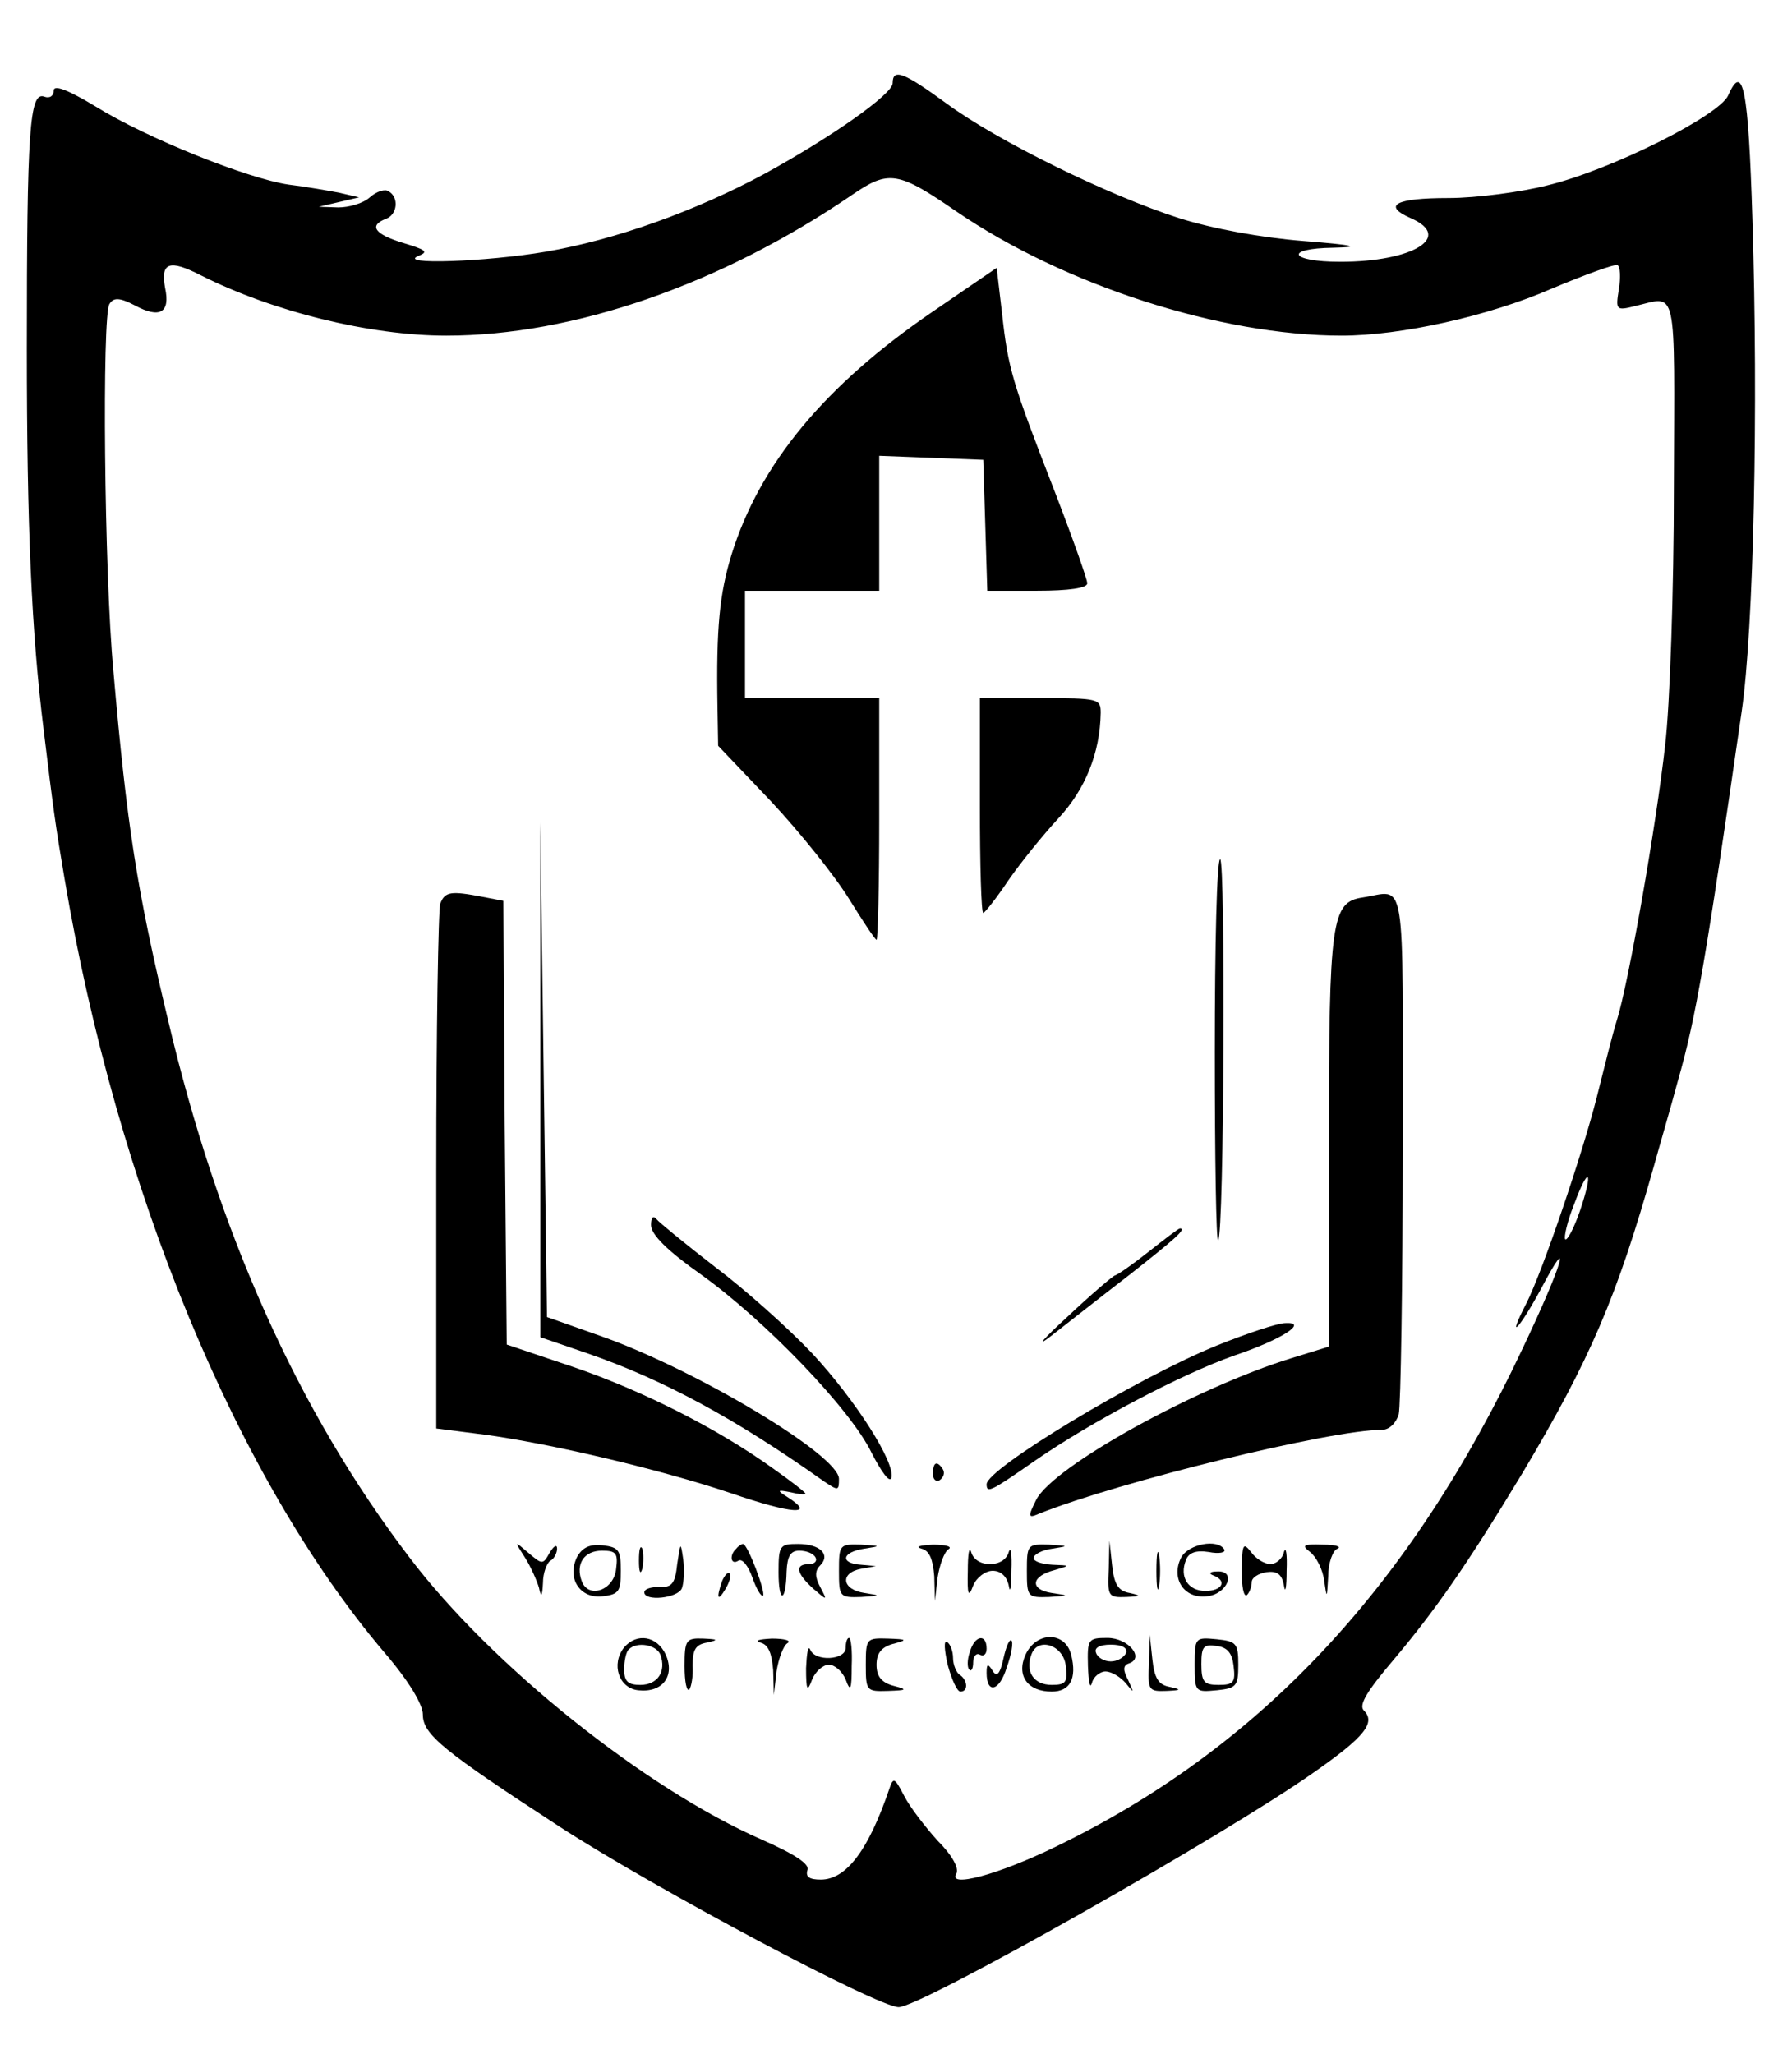 <?xml version="1.0" standalone="no"?>
<!DOCTYPE svg PUBLIC "-//W3C//DTD SVG 20010904//EN"
 "http://www.w3.org/TR/2001/REC-SVG-20010904/DTD/svg10.dtd">
<svg version="1.0" xmlns="http://www.w3.org/2000/svg"
 width="267pt" height="306pt" viewBox="0 0 267 306"
 preserveAspectRatio="xMidYMid meet">

<g transform="translate(0,306) scale(0.1,-0.1)"
fill="#000000" stroke="none">
<path d="M1330 2936 c0 -16 -89 -79 -191 -135 -102 -55 -221 -98 -326 -116
-88 -15 -224 -20 -189 -6 15 6 10 9 -23 19 -43 13 -52 26 -26 36 17 6 20 32 4
41 -5 4 -18 0 -28 -9 -10 -9 -31 -15 -47 -15 l-29 1 30 7 30 7 -30 7 c-16 3
-50 9 -75 12 -61 9 -211 69 -287 116 -43 26 -63 33 -63 24 0 -8 -6 -12 -14 -9
-22 8 -26 -49 -26 -376 0 -265 7 -422 25 -567 14 -116 18 -145 31 -221 78
-462 256 -894 477 -1154 36 -42 57 -77 57 -92 0 -30 30 -54 205 -168 142 -92
473 -268 504 -268 33 0 486 256 619 350 76 53 92 74 74 92 -8 8 5 29 44 75 64
76 111 144 192 278 102 171 141 263 196 457 8 29 25 87 36 128 27 94 42 183
95 550 18 123 25 451 16 734 -6 194 -14 234 -36 184 -13 -30 -174 -111 -269
-134 -39 -10 -106 -19 -148 -19 -79 0 -99 -11 -56 -30 64 -28 3 -65 -105 -65
-76 0 -85 20 -10 21 43 1 31 4 -45 10 -63 5 -134 18 -185 34 -106 34 -271 115
-347 171 -63 46 -80 53 -80 30z m95 -191 c161 -110 394 -185 574 -185 88 0
219 29 313 70 50 21 94 37 98 35 4 -2 5 -18 2 -36 -5 -31 -4 -32 24 -25 64 15
59 37 58 -269 0 -154 -6 -327 -13 -385 -13 -118 -55 -357 -72 -410 -6 -19 -19
-71 -30 -115 -21 -83 -81 -260 -105 -307 -30 -58 -11 -39 22 22 48 91 32 36
-27 -88 -168 -357 -392 -596 -696 -743 -86 -42 -162 -62 -148 -40 4 8 -6 27
-28 49 -19 21 -42 51 -50 67 -14 27 -16 28 -22 10 -31 -91 -64 -135 -102 -135
-17 0 -23 4 -20 14 4 9 -19 24 -69 46 -173 76 -402 259 -524 420 -166 218
-285 483 -360 802 -46 192 -61 288 -81 518 -14 148 -17 530 -6 547 6 10 15 10
38 -2 37 -20 53 -11 45 26 -7 38 6 43 53 19 107 -54 252 -90 366 -90 189 0
409 76 605 210 54 37 68 35 155 -25z m929 -1489 c-9 -26 -19 -45 -22 -42 -2 3
3 26 13 51 22 60 30 53 9 -9z"/>
<path d="M1390 2596 c-161 -110 -258 -227 -300 -362 -18 -59 -23 -109 -21
-227 l1 -58 79 -83 c43 -46 95 -111 116 -145 21 -34 39 -61 41 -61 2 0 4 81 4
180 l0 180 -100 0 -100 0 0 80 0 80 100 0 100 0 0 100 0 101 78 -3 77 -3 3
-97 3 -98 74 0 c48 0 75 4 75 11 0 6 -22 68 -49 138 -63 162 -69 182 -78 264
l-8 68 -95 -65z"/>
<path d="M1460 1860 c0 -88 2 -160 5 -160 2 0 19 21 37 48 18 26 51 67 75 93
40 43 62 97 63 157 0 21 -3 22 -90 22 l-90 0 0 -160z"/>
<path d="M805 1452 l0 -384 70 -24 c113 -39 222 -98 353 -191 21 -14 22 -14
22 4 0 35 -212 162 -353 212 l-82 29 -5 368 -5 369 0 -383z"/>
<path d="M1810 1493 c0 -157 2 -284 5 -281 9 9 11 568 3 568 -5 0 -8 -129 -8
-287z"/>
<path d="M656 1714 c-3 -9 -6 -188 -6 -399 l0 -383 55 -7 c103 -12 279 -54
383 -89 93 -32 129 -34 85 -6 -16 10 -15 11 5 7 12 -3 22 -4 22 -2 0 2 -22 19
-49 38 -82 59 -195 116 -298 151 l-98 33 -3 330 -2 331 -31 6 c-47 9 -56 8
-63 -10z"/>
<path d="M2030 1723 c-46 -7 -50 -33 -50 -363 l0 -306 -55 -17 c-143 -44 -355
-161 -381 -211 -13 -26 -12 -28 4 -21 120 48 435 125 511 125 11 0 21 10 25
23 3 12 6 192 6 400 0 416 6 380 -60 370z"/>
<path d="M970 1235 c0 -14 24 -38 75 -74 96 -69 223 -201 254 -266 14 -27 26
-44 29 -37 7 22 -53 116 -118 186 -36 38 -101 96 -145 129 -44 34 -83 66 -87
71 -5 6 -8 2 -8 -9z"/>
<path d="M1711 1195 c-24 -19 -47 -35 -50 -35 -3 -1 -35 -28 -71 -62 -36 -33
-47 -46 -25 -29 22 17 75 59 118 92 66 52 86 69 75 69 -2 0 -23 -16 -47 -35z"/>
<path d="M1814 1056 c-119 -48 -344 -184 -344 -207 0 -14 6 -11 72 35 84 58
218 129 298 157 71 24 110 50 75 48 -11 0 -56 -15 -101 -33z"/>
<path d="M1390 864 c0 -8 5 -12 10 -9 6 4 8 11 5 16 -9 14 -15 11 -15 -7z"/>
<path d="M782 740 c9 -14 18 -35 21 -45 3 -15 5 -14 6 7 0 15 6 30 11 33 6 3
10 12 10 18 0 7 -5 4 -11 -6 -10 -18 -11 -18 -32 0 -21 18 -21 18 -5 -7z"/>
<path d="M860 741 c-16 -32 4 -63 38 -59 24 3 27 7 27 38 0 31 -3 35 -27 38
-19 2 -30 -3 -38 -17z m58 -18 c-3 -32 -41 -45 -51 -19 -10 26 3 46 30 46 21
0 24 -4 21 -27z"/>
<path d="M952 735 c0 -16 2 -22 5 -12 2 9 2 23 0 30 -3 6 -5 -1 -5 -18z"/>
<path d="M1009 730 c-3 -29 -8 -35 -26 -34 -13 0 -23 -3 -23 -8 0 -14 50 -9
56 6 3 8 4 27 2 43 -4 27 -4 26 -9 -7z"/>
<path d="M1097 753 c-11 -10 -8 -25 3 -18 6 4 15 -8 21 -25 6 -17 13 -29 16
-27 4 5 -23 77 -30 77 -2 0 -7 -3 -10 -7z"/>
<path d="M1160 718 c0 -47 11 -46 12 1 1 23 6 31 19 31 10 0 21 -4 24 -10 3
-5 -1 -10 -9 -10 -22 0 -20 -13 5 -36 22 -19 22 -19 11 2 -8 15 -8 24 0 32 16
16 0 32 -33 32 -27 0 -29 -2 -29 -42z"/>
<path d="M1250 720 c0 -39 1 -40 33 -39 30 2 30 2 5 6 -34 5 -37 30 -5 36 l22
4 -22 2 c-32 2 -29 19 5 24 25 4 25 4 -5 6 -32 1 -33 0 -33 -39z"/>
<path d="M1373 753 c12 -3 17 -16 19 -41 l1 -37 4 35 c3 19 10 38 16 42 7 4
-4 7 -23 7 -19 -1 -27 -3 -17 -6z"/>
<path d="M1442 720 c-1 -36 1 -41 8 -22 5 12 18 22 29 22 12 0 21 -8 24 -22 2
-13 4 -3 4 22 1 25 -1 37 -4 28 -3 -11 -14 -18 -28 -18 -14 0 -25 7 -28 18 -3
9 -5 -3 -5 -28z"/>
<path d="M1530 720 c0 -39 1 -40 33 -39 31 2 31 2 4 6 -33 5 -31 25 4 34 24 7
24 7 -3 8 -16 1 -28 5 -28 10 0 5 12 12 28 14 25 4 25 4 -5 6 -32 1 -33 0 -33
-39z"/>
<path d="M1652 723 c-2 -41 -1 -43 26 -42 22 1 23 2 5 6 -17 3 -23 13 -26 41
l-4 37 -1 -42z"/>
<path d="M1723 720 c0 -25 2 -35 4 -22 2 12 2 32 0 45 -2 12 -4 2 -4 -23z"/>
<path d="M1760 740 c-16 -31 4 -62 38 -58 31 3 45 39 15 37 -10 0 -13 -3 -5
-6 21 -8 13 -23 -12 -23 -26 0 -39 21 -29 46 4 11 15 15 34 12 15 -3 26 -1 23
4 -10 16 -53 8 -64 -12z"/>
<path d="M1850 721 c0 -24 3 -41 8 -37 4 4 7 13 7 19 0 7 10 13 22 15 16 2 23
-3 26 -20 2 -13 4 -3 4 22 1 25 -1 37 -4 28 -2 -10 -12 -18 -20 -18 -9 0 -22
8 -29 18 -12 15 -13 12 -14 -27z"/>
<path d="M1952 748 c9 -7 19 -26 21 -43 4 -27 4 -27 6 7 0 20 7 39 14 41 6 3
-3 6 -22 6 -30 1 -32 -1 -19 -11z"/>
<path d="M1076 705 c-9 -26 -7 -32 5 -12 6 10 9 21 6 23 -2 3 -7 -2 -11 -11z"/>
<path d="M930 606 c-20 -25 -8 -61 21 -64 36 -4 55 21 41 53 -13 28 -43 33
-62 11z m54 -11 c9 -25 -4 -45 -30 -45 -18 0 -24 5 -24 23 0 13 3 27 7 30 12
12 41 7 47 -8z"/>
<path d="M1020 578 c0 -23 3 -38 7 -35 3 4 6 20 5 36 0 23 4 31 21 34 18 4 17
5 -5 6 -26 1 -28 -2 -28 -41z"/>
<path d="M1133 613 c12 -3 17 -16 19 -41 l1 -37 4 35 c3 19 10 38 16 42 7 4
-4 7 -23 7 -19 -1 -27 -3 -17 -6z"/>
<path d="M1260 605 c0 -18 -46 -21 -53 -2 -3 6 -5 -6 -6 -28 0 -34 2 -36 9
-17 5 12 16 22 25 22 9 0 20 -10 25 -22 7 -19 9 -16 9 20 1 23 -1 42 -4 42 -3
0 -5 -7 -5 -15z"/>
<path d="M1290 580 c0 -39 1 -40 33 -39 29 1 30 2 7 8 -17 5 -24 14 -24 31 0
17 7 26 24 31 23 6 22 7 -7 8 -32 1 -33 0 -33 -39z"/>
<path d="M1412 580 c6 -22 14 -40 19 -40 12 0 11 17 -1 25 -5 3 -10 15 -10 25
0 10 -4 21 -9 24 -5 3 -4 -12 1 -34z"/>
<path d="M1445 599 c-4 -11 -4 -23 -1 -26 3 -4 6 1 6 11 0 9 5 14 10 11 6 -3
10 1 10 9 0 23 -18 20 -25 -5z"/>
<path d="M1495 589 c-5 -23 -10 -28 -16 -18 -7 11 -9 11 -9 -3 0 -32 19 -28
30 8 7 19 10 38 7 40 -3 3 -8 -9 -12 -27z"/>
<path d="M1528 595 c-14 -31 3 -55 39 -55 27 0 38 19 29 55 -9 35 -52 35 -68
0z m60 -17 c3 -24 0 -28 -21 -28 -27 0 -40 20 -30 46 10 26 48 13 51 -18z"/>
<path d="M1621 578 c1 -24 3 -35 6 -25 2 9 12 17 20 17 9 0 22 -8 30 -17 13
-16 13 -16 4 4 -8 15 -8 22 1 25 24 8 -1 38 -32 38 -29 0 -30 -2 -29 -42z m57
20 c-3 -7 -13 -13 -23 -13 -10 0 -20 6 -22 13 -3 7 5 12 22 12 17 0 25 -5 23
-12z"/>
<path d="M1712 583 c-2 -41 -1 -43 26 -42 22 1 23 2 5 6 -17 3 -23 13 -26 41
l-4 37 -1 -42z"/>
<path d="M1780 580 c0 -41 1 -41 33 -38 29 3 32 6 32 38 0 32 -3 35 -32 38
-32 3 -33 3 -33 -38z m58 -2 c3 -24 0 -28 -22 -28 -22 0 -26 4 -26 31 0 26 3
30 23 27 16 -2 23 -11 25 -30z"/>
</g>
</svg>
